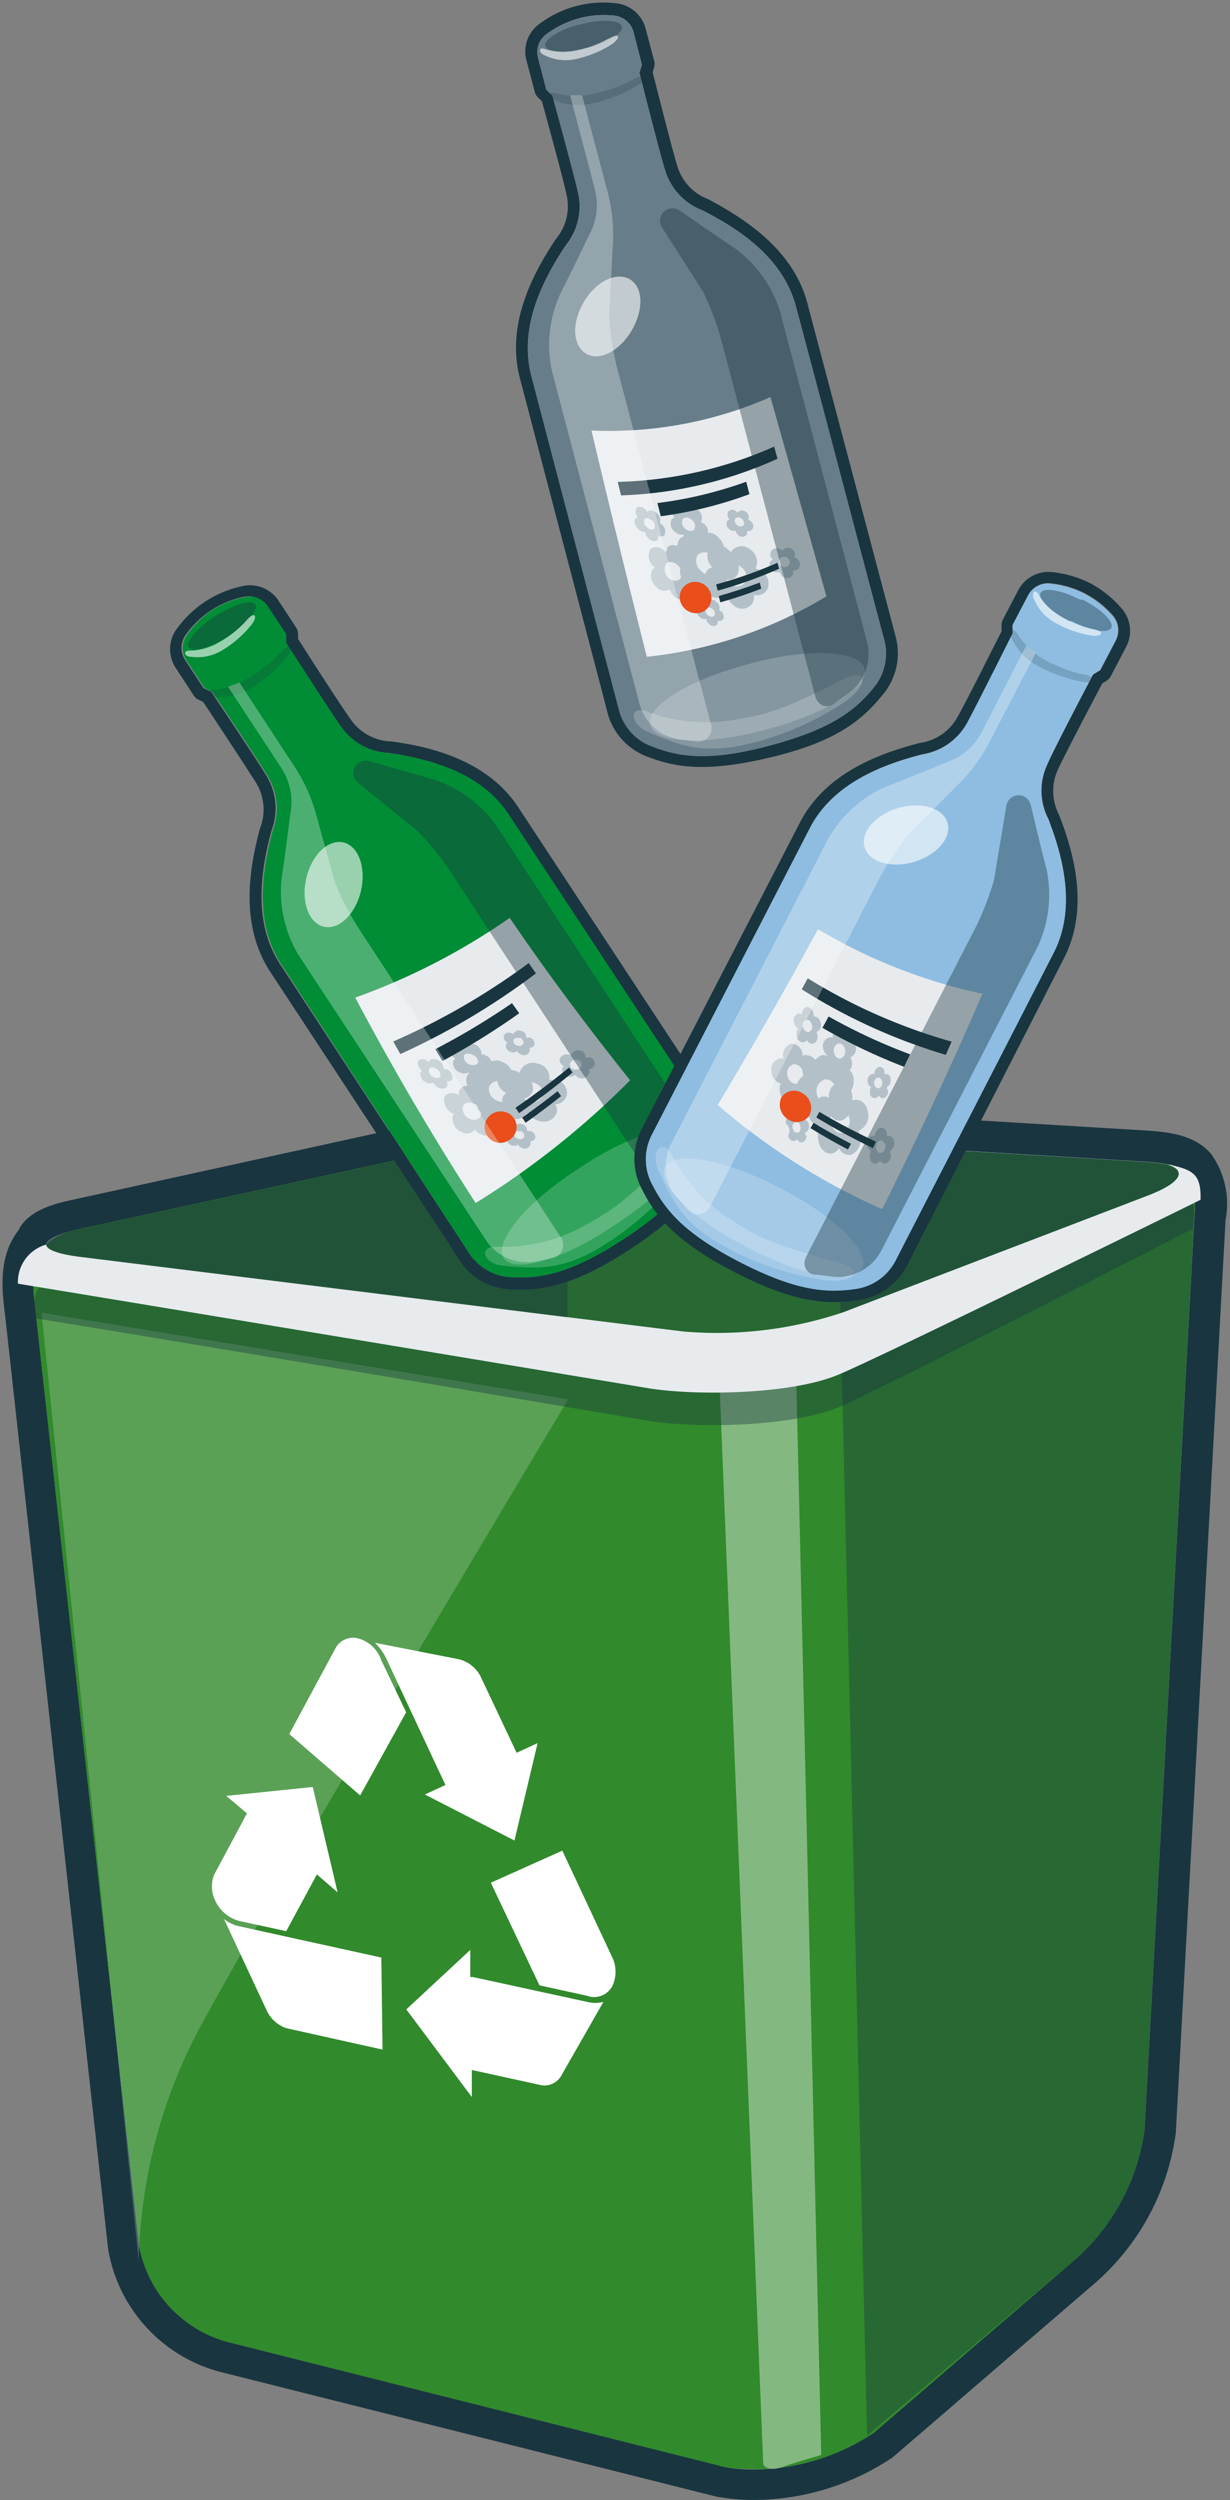 <svg xmlns="http://www.w3.org/2000/svg" viewBox="-0.17 -0.216 80.19 162.981"><rect x="-0.17" y="-0.216" width="80.19" height="162.981" fill="#808080" stroke="none"/><title>Depositphotos_56463111_07</title><g data-name="Layer 2"><path d="M37.56 1a6.45 6.45 0 0 0-2.1 1 1.46 1.46 0 0 0-.56 1.56l.54 2.08.4.39s1.48 5.39 1.69 6.41a4.05 4.05 0 0 1-.83 3.4c-1.45 2.18-3.07 5.26-2.23 8.47.75 2.85 4.5 17.15 5.73 21.84a3.46 3.46 0 0 0 2.15 2.31c1.75.68 3.7 1 7.69-.07s5.54-2.28 6.72-3.73a3.47 3.47 0 0 0 .74-3.07c-1.24-4.69-5-19-5.78-21.83-.84-3.2-3.78-5.09-6.11-6.27a4.06 4.06 0 0 1-2.4-2.55c-.33-1-1.69-6.41-1.69-6.41l.16-.53-.55-2.08A1.46 1.46 0 0 0 39.88.8a6.44 6.44 0 0 0-2.32.2z" fill="#b3c0c8"/><path d="M58.24 41.35l-5.78-21.82C51.52 16 48.3 14 46 12.77a3.33 3.33 0 0 1-2-2.12c-.28-.85-1.37-5.18-1.62-6.16l.1-.33a.76.76 0 0 0 0-.4l-.55-2.08A2.23 2.23 0 0 0 40 0a6.93 6.93 0 0 0-5 1.34 2.22 2.22 0 0 0-.85 2.37l.55 2.08a.72.72 0 0 0 .21.35l.25.24c.27 1 1.45 5.28 1.62 6.16a3.33 3.33 0 0 1-.72 2.84c-1.45 2.19-3.27 5.51-2.33 9.08l5.37 20.48.35 1.36a4.19 4.19 0 0 0 2.61 2.82c1.94.76 4.06 1 8.16 0s5.8-2.37 7.12-4a4.19 4.19 0 0 0 .9-3.77zm-1.47 3.26C55.58 46.07 54 47.29 50 48.34s-5.94.75-7.69.07a3.46 3.46 0 0 1-2.11-2.31c-1.23-4.69-5-19-5.73-21.84-.84-3.21.79-6.29 2.23-8.47a4.05 4.05 0 0 0 .83-3.4c-.2-1-1.69-6.41-1.69-6.41l-.4-.39-.54-2.08A1.46 1.46 0 0 1 35.47 2 6.2 6.2 0 0 1 39.88.8a1.46 1.46 0 0 1 1.26 1.08L41.68 4l-.16.53s1.36 5.42 1.69 6.41a4.06 4.06 0 0 0 2.4 2.55c2.33 1.18 5.27 3.07 6.11 6.27.75 2.85 4.53 17.13 5.78 21.83a3.47 3.47 0 0 1-.73 3.02z" fill="#193540"/><path d="M37.56 1a6.45 6.45 0 0 0-2.1 1 1.46 1.46 0 0 0-.56 1.56l.54 2.08.4.39s1.48 5.39 1.69 6.41a4.05 4.05 0 0 1-.83 3.4c-1.45 2.18-3.07 5.26-2.23 8.47.75 2.85 4.5 17.15 5.73 21.84a3.46 3.46 0 0 0 2.15 2.31c1.75.68 3.7 1 7.69-.07s5.54-2.28 6.72-3.73a3.47 3.47 0 0 0 .74-3.07c-1.24-4.69-5-19-5.78-21.83-.84-3.2-3.78-5.09-6.11-6.27a4.06 4.06 0 0 1-2.4-2.55c-.33-1-1.69-6.41-1.69-6.41l.16-.53-.55-2.08A1.46 1.46 0 0 0 39.88.8a6.44 6.44 0 0 0-2.32.2z" fill="#677d89"/><path d="M37.68 1.38h-.09c-1.33.35-2.32 1-2.21 1.4s1.28.48 2.61.13h.18c1.33-.35 2.32-1 2.21-1.4S39.1 1 37.77 1.36z" fill="#193540" opacity=".4"/><path d="M48.65 43.07l-.26.07c-3.72 1-6.48 2.73-6.17 3.91s3.58 1.34 7.3.36l.25-.07.26-.07c3.72-1 6.48-2.73 6.17-3.9S52.63 42 48.91 43z" fill="#fff" opacity=".2"/><path d="M37.34 3.09a7.06 7.06 0 0 0 2.14-.78c.08 0 .51-.3.62-.17s-.2.43-.51.61a7.16 7.16 0 0 1-2.34.91 3.08 3.08 0 0 1-1.93-.28c-.38-.16-.38-.54 0-.41a3.91 3.91 0 0 0 2.02.12z" fill="#fff" opacity=".6"/><path d="M38.43 5.91A9.4 9.4 0 0 0 41.05 5c.1-.05.62-.36.75-.21s-.25.49-.64.7a9.7 9.7 0 0 1-2.86 1.07 3.91 3.91 0 0 1-2.3-.24c-.46-.16-.45-.6 0-.47a5 5 0 0 0 2.43.06z" fill="#193540" opacity=".2"/><path d="M47.93 46.67c2-.33 3-.67 6.25-2.27.23-.13 1.46-.9 1.8-.47s-.55 1.32-1.46 1.86a19.19 19.19 0 0 1-6.82 2.68c-2.08.28-3.2.11-5.69-1-1.15-.51-1.17-1.73 0-1.3a11 11 0 0 0 5.92.5z" fill="#fff" opacity=".2"/><path d="M53.71 38.66A28.32 28.32 0 0 1 42 42.6q-1.83-7.23-3.61-14.75a26.15 26.15 0 0 0 11.67-2.18q1.87 6.63 3.65 12.99z" fill="#e7ebee"/><path d="M43.35 35.57a.55.55 0 0 0-.09.22l-.05-.06c-.33-.32-.77-.38-1-.11a.93.93 0 0 0 .25 1.11l.07.06a.42.42 0 0 0-.17.14.92.92 0 0 0 .25 1.1.68.68 0 0 0 .88.18 1.13 1.13 0 0 0 .29.44c.34.32.77.34 1 0a.74.74 0 0 0 0-.73.53.53 0 0 0 .57-.2.88.88 0 0 0-.25-1.08 1 1 0 0 0-.46-.22 1 1 0 0 0-.34-.85c-.34-.31-.77-.34-1-.06zm-.12 1c.16-.22.51-.19.77.05a.71.71 0 0 1 .2.86c-.16.23-.5.21-.77 0a.72.72 0 0 1-.2-.86z" fill="#b3c0c8" fill-rule="evenodd"/><path d="M45.72 33.94a.79.79 0 0 0-.2-.11.64.64 0 0 0-.22-.83c-.27-.21-.59-.21-.73 0a1.1 1.1 0 0 0-.16-.17c-.27-.22-.6-.24-.73 0a.61.61 0 0 0 .15.7.31.31 0 0 0-.23.14.65.65 0 0 0 .24.79.62.62 0 0 0 .54.17.81.81 0 0 0 .29.5c.27.22.6.22.73 0a.47.47 0 0 0 0-.33.41.41 0 0 0 .54-.12.63.63 0 0 0-.25-.77zm-.81-.29a.52.52 0 0 1 .2.62c-.11.17-.37.17-.58 0a.53.53 0 0 1-.2-.63c.1-.17.36-.16.57.01z" fill="#b3c0c8" fill-rule="evenodd"/><path d="M51.78 36.19l-.16-.05a.45.45 0 0 0-.2-.59.43.43 0 0 0-.59.15.48.48 0 0 0-.13-.11.43.43 0 0 0-.6.13.45.45 0 0 0 .12.55.36.36 0 0 0-.19.17.48.48 0 0 0 .64.62.5.5 0 0 0 .24.35.43.43 0 0 0 .6-.15.42.42 0 0 0 0-.28.41.41 0 0 0 .43-.21.44.44 0 0 0-.2-.59zm-.66-.07a.36.36 0 0 1 .16.47.34.34 0 0 1-.47.12.37.37 0 0 1-.16-.48.35.35 0 0 1 .47-.1z" fill="#b3c0c8" fill-rule="evenodd"/><path d="M48.75 33.73l-.14-.06a.42.42 0 0 0-.17-.53.36.36 0 0 0-.52.07l-.11-.1a.35.35 0 0 0-.52.05.41.41 0 0 0 .11.48.27.27 0 0 0-.17.13.42.42 0 0 0 .17.53.4.4 0 0 0 .39.07.48.48 0 0 0 .21.33.36.36 0 0 0 .52-.07.35.35 0 0 0 0-.24.32.32 0 0 0 .38-.13.41.41 0 0 0-.17-.53zm-.58-.13a.33.33 0 0 1 .14.42.28.28 0 0 1-.41 0 .33.33 0 0 1-.14-.42.29.29 0 0 1 .42 0z" fill="#b3c0c8" fill-rule="evenodd"/><path d="M46.85 39.64a.46.46 0 0 0-.14-.07.44.44 0 0 0-.17-.54A.35.35 0 0 0 46 39a.6.6 0 0 0-.11-.11c-.19-.15-.43-.14-.52 0a.43.43 0 0 0 .11.49.23.23 0 0 0-.17.11.44.44 0 0 0 .17.55.42.42 0 0 0 .39.09.55.55 0 0 0 .21.35.35.35 0 0 0 .52 0 .32.32 0 0 0 0-.23.31.31 0 0 0 .38-.11.43.43 0 0 0-.18-.54zm-.58-.17a.35.35 0 0 1 .14.43c-.07.12-.26.13-.41 0a.35.35 0 0 1-.14-.43c.07-.11.26-.11.41 0z" fill="#b3c0c8" fill-rule="evenodd"/><path d="M43 34a.75.75 0 0 0-.16-.11.57.57 0 0 0-.2-.66c-.22-.2-.49-.23-.6-.07a.91.91 0 0 0-.13-.16c-.22-.21-.49-.24-.6-.08a.54.54 0 0 0 .12.59.23.23 0 0 0-.19.1c-.11.16 0 .46.2.67a.55.55 0 0 0 .44.18.78.78 0 0 0 .24.44c.22.2.49.23.6.07a.38.38 0 0 0 0-.27c.18.09.35.08.44-.06A.56.56 0 0 0 43 34zm-.67-.31a.46.46 0 0 1 .16.53c-.09.13-.3.11-.48-.06a.46.46 0 0 1-.16-.53c.07-.11.28-.08.46.08z" fill="#b3c0c8" fill-rule="evenodd"/><path d="M49.43 37a1.12 1.12 0 0 0-.32-.14v-.06a1 1 0 0 0-.4-1.22.85.85 0 0 0-1.21.15.41.41 0 0 0 0 .08 1.14 1.14 0 0 0-.26-.25.83.83 0 0 0-1.21.07 1 1 0 0 0 .25 1.14.58.58 0 0 0-.39.27 1 1 0 0 0 .4 1.27 1 1 0 0 0 .9.19 1.18 1.18 0 0 0 .49.77.82.82 0 0 0 1.21-.16.81.81 0 0 0 .08-.55.76.76 0 0 0 .88-.34.94.94 0 0 0-.4-1.22zm-1.34-.28a.78.78 0 0 1 .33 1 .65.65 0 0 1-1 .11.8.8 0 0 1-.32-1 .67.67 0 0 1 .99-.13z" fill="#b3c0c8" fill-rule="evenodd"/><path d="M45.44 34.73a.66.66 0 0 0-.11.28l-.07-.01c-.41-.36-.93-.38-1.17 0a1.07 1.07 0 0 0 .31 1.31l.08.08a.62.62 0 0 0-.21.18 1.07 1.07 0 0 0 .31 1.31.8.8 0 0 0 1.08.13 1.24 1.24 0 0 0 .35.5.76.76 0 0 0 1.18-.05.89.89 0 0 0 0-.88.7.7 0 0 0 .7-.31 1 1 0 0 0-.31-1.27 1 1 0 0 0-.55-.22 1.09 1.09 0 0 0-.41-1 .79.79 0 0 0-1.18 0zM45.29 36a.63.63 0 0 1 .94 0 .81.81 0 0 1 .24 1 .61.61 0 0 1-.94 0 .84.84 0 0 1-.24-1z" fill="#b3c0c8" fill-rule="evenodd"/><path d="M50.52 29.69a26.84 26.84 0 0 1-10.2 2.39l-.22-.88a26.73 26.73 0 0 0 10.2-2.3z" fill="#193540" fill-rule="evenodd"/><path d="M48.69 32a27.07 27.07 0 0 1-5.78 1.44l-.22-.86a27 27 0 0 0 5.79-1.39z" fill="#193540" fill-rule="evenodd"/><path d="M50.62 36.86a28.69 28.69 0 0 1-4 1.43l-.1-.41a28.42 28.42 0 0 0 4-1.41z" fill="#193540"/><path d="M49.46 38.16q-1.33.52-2.67.89l-.1-.41c.89-.25 1.78-.54 2.67-.88z" fill="#193540"/><path d="M46.18 38.5a1 1 0 0 1-.75 1.24 1.08 1.08 0 0 1-1.26-.8 1 1 0 0 1 .75-1.2 1.08 1.08 0 0 1 1.26.76z" fill="#e94e1b"/><path d="M37 6l1.62 6.16a4.05 4.05 0 0 1-.41 3c-.64 1.34-1.43 2.95-1.85 3.77a8 8 0 0 0-.54 5.07l5.68 21.59A3.2 3.2 0 0 0 44.22 48l1 .12a.87.87 0 0 0 .96-1.12L40.1 23.91a17.93 17.93 0 0 1-.56-3.51l.25-4.75a11 11 0 0 0-.35-3.37L37.78 6z" fill="#fff" opacity=".3"/><path d="M44.23 13.57c1.22.85 2.7 1.86 3.46 2.37a8.07 8.07 0 0 1 3 4.17l5.66 21.49a3.2 3.2 0 0 1-1.29 3.46l-.78.53a.79.79 0 0 1-.74.21.86.86 0 0 1-.55-.6L46.9 22.12a18.14 18.14 0 0 0-1.24-3.34L43 14.63a.81.81 0 0 1 1.16-1.1z" fill="#193540" opacity=".4"/><path d="M40.91 18c.86.53.9 2 .08 3.37s-2.17 2-3 1.44-.9-2-.08-3.37 2.14-1.95 3-1.44z" fill="#fff" opacity=".6"/><path d="M74.36 75.49l-33.17-2a47.44 47.44 0 0 0-10.66.83L5 79.92c-1.46.32-2.17.68-2.15 1-.9.88-1 2.23-.71 4.17l6.73 61.09a8 8 0 0 0 6 6.33l32.29 8.12a14.07 14.07 0 0 0 9.62-2.26l12.9-11.12a13.74 13.74 0 0 0 4.75-8.62l3.27-59.47c.24-2.96-.38-3.49-3.34-3.67z" fill="#b3c0c8"/><path d="M78.78 75c-1.07-1.23-2.71-1.42-4.3-1.52l-33.17-2h-1.73a50.67 50.67 0 0 0-9.47.92L4.56 78c-.94.2-2.9.63-3.53 2-1.2 1.53-1.14 3.49-.88 5.41l6.73 61a10 10 0 0 0 7.58 8.07l32.23 8.1h.12a11.52 11.52 0 0 0 2.08.18A16.33 16.33 0 0 0 58 160l.1-.08L71 148.81a15.76 15.76 0 0 0 5.49-10 .47.47 0 0 0 0-.05l3.24-59.45a5.57 5.57 0 0 0-.95-4.31zm-1.08 4.16l-3.25 59.48a13.74 13.74 0 0 1-4.75 8.62l-12.9 11.12a14.33 14.33 0 0 1-7.9 2.4 9.46 9.46 0 0 1-1.71-.15l-32.29-8.12a8 8 0 0 1-6-6.33L2.13 85.09c-.26-1.93-.19-3.29.71-4.17 0-.33.69-.69 2.15-1l25.54-5.55a48.45 48.45 0 0 1 9-.87h1.62l33.17 2c3 .17 3.62.7 3.38 3.66z" fill="#193540"/><path d="M2.13 85.09c-.4-2.94 0-4.55 2.85-5.18l25.54-5.55a47.44 47.44 0 0 1 10.66-.83l33.17 2c3 .17 3.58.7 3.34 3.66l-3.25 59.48a13.74 13.74 0 0 1-4.75 8.62L56.8 158.38a14.07 14.07 0 0 1-9.62 2.26l-32.29-8.12a8 8 0 0 1-6-6.33z" fill="#318a2c"/><path d="M74.36 75.49l-20-1.18 2 84.25 13.34-11.3a13.74 13.74 0 0 0 4.75-8.62l3.25-59.48c.24-2.96-.38-3.49-3.34-3.67z" fill="#193540" opacity=".4"/><path d="M46.75 90.28a6.15 6.15 0 0 0 2.5-.12 9.74 9.74 0 0 1 2.5-.25l1.62 69.92s-1.62.46-2.57.79-1.21-.17-1.21-.17z" fill="#fff" opacity=".4"/><path d="M36.88 91L2.54 85.36l6.33 61.83a33.93 33.93 0 0 1 3.63-14.54C16.25 125.4 36.88 91 36.88 91z" fill="#fff" opacity=".2"/><path d="M5.07 81.72c-2.95-.36-3-1.18-.08-1.81l25.54-5.55a47.44 47.44 0 0 1 10.66-.83l33.17 2c3 .17 3.12 1.18.34 2.24l-19.89 7.56a25.81 25.81 0 0 1-10.4 1.26z" fill="#193540" opacity=".4"/><path d="M77.6 79.88c.18-2.26 0-1.7-1.51-2-7.18 2.71-24.46 9.23-26.63 9.82-2.75.7-3.46-.7-6.75-.7-2.71 0-30.77-3.27-39.45-4.29a3.1 3.1 0 0 0-1.25 3C10.13 87 41 92.22 42.08 92.4c3 .5 9.14.43 12.29-.83 2.51-1 23.23-11.69 23.23-11.69z" fill="#193540" opacity=".4"/><path d="M76.09 75.71h-.11c1.24.4.84 1.18-1.28 2l-19.89 7.62a25.81 25.81 0 0 1-10.4 1.26L5.07 81.72c-1.46-.18-2.21-.47-2.23-.8A2.53 2.53 0 0 0 1 83.47c8.12 1.33 40 6.63 41.08 6.81 3 .5 9.14.43 12.29-.83C56.87 88.45 78.1 78 78.1 78c.05-1.72-.54-1.94-2.01-2.29z" fill="#e7ebee"/><path d="M37 73.58a44.37 44.37 0 0 0-6.42.79L5 79.92c-2.9.63-2.86 1.44.08 1.81l31.74 3.93s-.01-5.29.18-12.08z" fill="#193540" opacity=".4"/><path d="M15.37 125l3.12.68 2-3.7 1.35 1.17-1.62-6.87-5.64.58 1.35 1.14-2.14 4a2.11 2.11 0 0 0 .1 1.75 2.43 2.43 0 0 0 1.48 1.25z" fill="#fff"/><path d="M24.68 108a2.2 2.2 0 0 0-1.55-1.42 1.32 1.32 0 0 0-1.37.55l-3.07 5.7 4.62 4 3-5.42z" fill="#fff"/><path d="M38.1 129.89a1.34 1.34 0 0 0 1.64-.61 2.2 2.2 0 0 0 .06-1.78l-3.31-7.07-4.66 2.09 3.17 6.69z" fill="#fff"/><path d="M25 107.88l3.87 8.27-1.34.62 5.84 3 1.51-6.35-1.37.63-2.36-5a2.18 2.18 0 0 0-1.41-1.1l-5.46-1.07a3.72 3.72 0 0 1 .72 1z" fill="#fff"/><path d="M36.45 135.05l2.72-4.76a2.13 2.13 0 0 1-1.06 0l-7.45-1.62h-.17v-1.77l-4.17 3.88 4.27 5.71v-1.76l4.58 1a1.27 1.27 0 0 0 1.28-.68z" fill="#fff"/><path d="M15.38 125.35a2.26 2.26 0 0 1-.95-.47l2.75 5.89a2.22 2.22 0 0 0 1.3 1.23l6.29 1.4-.08-6z" fill="#fff"/><path d="M13.63 39.58A6.46 6.46 0 0 0 12 41.2a1.46 1.46 0 0 0 0 1.66l1.18 1.8.5.24s3.12 4.64 3.64 5.54a4.07 4.07 0 0 1 .29 3.49c-.68 2.53-1.24 6 .57 8.74l12.28 18.88a3.47 3.47 0 0 0 2.77 1.5c1.87.09 3.82-.24 7.27-2.5s4.53-3.92 5.19-5.67a3.46 3.46 0 0 0-.27-3.14L33 52.88c-1.82-2.77-5.2-3.63-7.79-4a4.06 4.06 0 0 1-3.09-1.66c-.62-.84-3.63-5.54-3.63-5.54v-.55l-1.18-1.8a1.46 1.46 0 0 0-1.53-.62 6.49 6.49 0 0 0-2.15.87z" fill="#b3c0c8"/><path d="M46.05 71.32l-12.4-18.86c-2-3.09-5.71-4-8.31-4.34a3.33 3.33 0 0 1-2.59-1.36c-.54-.72-2.95-4.47-3.49-5.33v-.35a.76.76 0 0 0-.12-.38l-1.18-1.8a2.23 2.23 0 0 0-2.35-.9 7.15 7.15 0 0 0-2.4 1 7.27 7.27 0 0 0-1.87 1.8 2.23 2.23 0 0 0-.06 2.52l1.18 1.8a.75.75 0 0 0 .3.27l.31.15c.57.84 3 4.55 3.49 5.33a3.34 3.34 0 0 1 .22 2.92c-.68 2.53-1.35 6.26.67 9.35l11.6 17.65.77 1.21a4.19 4.19 0 0 0 3.37 1.84c2.08.1 4.18-.3 7.72-2.62s4.75-4.09 5.48-6a4.19 4.19 0 0 0-.34-3.9zm-.36 3.56c-.66 1.75-1.74 3.41-5.19 5.67s-5.4 2.59-7.27 2.5a3.47 3.47 0 0 1-2.77-1.5L18.1 62.66c-1.82-2.77-1.25-6.21-.57-8.74a4.07 4.07 0 0 0-.29-3.49c-.52-.9-3.64-5.54-3.64-5.54l-.5-.24-1.18-1.8a1.46 1.46 0 0 1 0-1.66 6.19 6.19 0 0 1 3.81-2.5 1.46 1.46 0 0 1 1.53.63l1.18 1.8v.55s3 4.71 3.63 5.54a4.06 4.06 0 0 0 3.09 1.66c2.59.38 6 1.24 7.79 4l12.4 18.86a3.46 3.46 0 0 1 .34 3.16z" fill="#193540"/><path d="M13.63 39.58A6.46 6.46 0 0 0 12 41.2a1.46 1.46 0 0 0 0 1.66l1.18 1.8.5.24s3.12 4.64 3.64 5.54a4.07 4.07 0 0 1 .29 3.49c-.68 2.53-1.24 6 .57 8.74l12.28 18.88a3.47 3.47 0 0 0 2.77 1.5c1.87.09 3.82-.24 7.27-2.5s4.53-3.92 5.19-5.67a3.46 3.46 0 0 0-.27-3.14L33 52.88c-1.82-2.77-5.2-3.63-7.79-4a4.06 4.06 0 0 1-3.09-1.66c-.62-.84-3.63-5.54-3.63-5.54v-.55l-1.18-1.8a1.46 1.46 0 0 0-1.53-.62 6.49 6.49 0 0 0-2.15.87z" fill="#008d36"/><path d="M13.87 39.95l-.08.05c-1.15.76-1.89 1.66-1.65 2s1.37 0 2.52-.71l.08-.05.08-.05c1.15-.75 1.89-1.66 1.65-2s-1.37 0-2.52.71z" fill="#193540" opacity=".4"/><path d="M37.51 76l-.22.14c-3.22 2.11-5.28 4.64-4.62 5.66s3.82.13 7-2l.22-.15.22-.14c3.22-2.11 5.29-4.64 4.62-5.66s-3.82-.13-7 2z" fill="#fff" opacity=".2"/><path d="M14.09 41.67a7 7 0 0 0 1.79-1.42c.06-.07.38-.45.53-.35s-.05.47-.29.74a7.15 7.15 0 0 1-1.93 1.61 3.08 3.08 0 0 1-1.91.35c-.42 0-.54-.39-.12-.4a3.89 3.89 0 0 0 1.93-.53z" fill="#fff" opacity=".6"/><path d="M16 44a9.41 9.41 0 0 0 2.19-1.73c.08-.08.48-.54.65-.43s-.09.54-.39.87a9.63 9.63 0 0 1-2.37 2 3.92 3.92 0 0 1-2.28.5c-.49 0-.61-.43-.12-.45A5 5 0 0 0 16 44z" fill="#193540" opacity=".2"/><path d="M38 79.65c1.8-1 2.61-1.58 5.21-4.13.17-.2 1.1-1.32 1.55-1s-.1 1.43-.8 2.23a19.26 19.26 0 0 1-5.62 4.71c-1.88.92-3 1.11-5.72.84-1.25-.13-1.66-1.27-.41-1.24A11 11 0 0 0 38 79.65z" fill="#fff" opacity=".2"/><path d="M40.91 70.21a54.61 54.61 0 0 1-10.07 8c-2.65-4.1-5.29-8.56-7.85-13.39a42.81 42.81 0 0 0 10.07-5.2c2.65 3.89 5.29 7.38 7.85 10.59z" fill="#e7ebee"/><path d="M29.76 70.89a.63.63 0 0 0 0 .25h-.07c-.41-.2-.82-.09-.91.24a1 1 0 0 0 .58 1h.09a.46.46 0 0 0-.11.2.94.94 0 0 0 .58 1 .64.64 0 0 0 .86-.16 1.11 1.11 0 0 0 .41.31.63.63 0 0 0 .92-.32.75.75 0 0 0-.22-.69.55.55 0 0 0 .47-.39.86.86 0 0 0-.58-.93.92.92 0 0 0-.5-.06 1 1 0 0 0-.58-.7c-.41-.18-.82-.06-.92.28zm.24 1.06c.07-.27.4-.37.72-.22a.71.71 0 0 1 .46.76c-.08.28-.4.38-.73.23a.73.73 0 0 1-.45-.77z" fill="#b3c0c8" fill-rule="evenodd"/><path d="M31.44 68.53a.75.75 0 0 0-.22 0 .66.66 0 0 0-.48-.67c-.32-.12-.63 0-.69.22a1 1 0 0 0-.2-.12c-.32-.13-.63 0-.68.2a.65.65 0 0 0 .36.64.3.3 0 0 0-.17.21.68.68 0 0 0 .47.69.58.58 0 0 0 .55 0 .8.8 0 0 0 .44.39c.32.12.63 0 .69-.24a.47.47 0 0 0-.06-.33.41.41 0 0 0 .46-.29.64.64 0 0 0-.48-.66zm-.86 0A.52.52 0 0 1 31 69c0 .2-.29.28-.55.18a.54.54 0 0 1-.38-.54c.01-.15.26-.22.52-.12z" fill="#b3c0c8" fill-rule="evenodd"/><path d="M38.13 68.73H38a.41.41 0 0 0-.39-.46.48.48 0 0 0-.56.32.57.57 0 0 0-.17-.06.47.47 0 0 0-.56.3.41.41 0 0 0 .3.45.36.36 0 0 0-.14.21.42.42 0 0 0 .39.48.53.53 0 0 0 .46-.12.51.51 0 0 0 .91-.1.36.36 0 0 0 0-.26.44.44 0 0 0 .37-.33.4.4 0 0 0-.39-.45zm-.7.15a.33.33 0 0 1 .31.37.38.38 0 0 1-.44.26.33.33 0 0 1-.31-.37.38.38 0 0 1 .45-.26z" fill="#b3c0c8" fill-rule="evenodd"/><path d="M34.3 67.43h-.16a.41.41 0 0 0-.34-.44.36.36 0 0 0-.49.21l-.15-.07a.36.36 0 0 0-.49.2.41.41 0 0 0 .26.42.25.25 0 0 0-.12.17.42.42 0 0 0 .34.45.44.44 0 0 0 .4-.06.5.5 0 0 0 .31.24.37.37 0 0 0 .49-.22.32.32 0 0 0 0-.23.33.33 0 0 0 .33-.24.41.41 0 0 0-.34-.44zm-.61 0a.33.33 0 0 1 .27.35.29.29 0 0 1-.39.17.33.33 0 0 1-.27-.36.29.29 0 0 1 .39-.11z" fill="#b3c0c8" fill-rule="evenodd"/><path d="M34.35 73.51h-.16a.41.41 0 0 0-.34-.44.37.37 0 0 0-.49.21.57.57 0 0 0-.14-.06.36.36 0 0 0-.49.2.41.41 0 0 0 .26.42.26.26 0 0 0-.12.17.47.47 0 0 0 .73.39.49.49 0 0 0 .31.24.37.37 0 0 0 .49-.22.32.32 0 0 0 0-.23.33.33 0 0 0 .33-.24.4.4 0 0 0-.34-.43zm-.61 0a.33.33 0 0 1 .27.35.29.29 0 0 1-.39.17.34.34 0 0 1-.27-.35.29.29 0 0 1 .39-.12z" fill="#b3c0c8" fill-rule="evenodd"/><path d="M28.93 69.51l-.18-.05a.6.6 0 0 0-.39-.58c-.26-.12-.51-.07-.56.14l-.17-.11c-.27-.13-.52-.08-.56.12a.59.59 0 0 0 .3.55.23.23 0 0 0-.14.17.62.62 0 0 0 .39.6.48.48 0 0 0 .46 0 .77.77 0 0 0 .36.35c.26.12.51.05.56-.15a.41.41 0 0 0-.05-.27c.19 0 .35 0 .38-.21a.59.59 0 0 0-.39-.58zm-.7-.07a.48.48 0 0 1 .32.46c0 .16-.24.21-.45.11a.49.49 0 0 1-.31-.47c.02-.16.21-.21.44-.11z" fill="#b3c0c8" fill-rule="evenodd"/><path d="M36 70.19a1.33 1.33 0 0 0-.36 0 .22.22 0 0 0 0-.07.91.91 0 0 0-.78-1 .88.88 0 0 0-1.13.52.29.29 0 0 0 0 .09 1.34 1.34 0 0 0-.34-.15c-.54-.15-1 0-1.14.46a1 1 0 0 0 .6 1 .61.61 0 0 0-.28.39 1.09 1.09 0 0 0 1.71.9 1.11 1.11 0 0 0 .72.54.9.9 0 0 0 1.13-.57.71.71 0 0 0-.1-.52.82.82 0 0 0 .76-.61.87.87 0 0 0-.79-1zm-1.41.18a.74.74 0 0 1 .63.79.69.69 0 0 1-.9.43.77.77 0 0 1-.63-.82.71.71 0 0 1 .91-.4z" fill="#b3c0c8" fill-rule="evenodd"/><path d="M31.43 69.39a.72.72 0 0 0 0 .3h-.08c-.49-.21-1-.06-1.11.35a1.09 1.09 0 0 0 .7 1.16h.11a.6.6 0 0 0-.14.25 1.06 1.06 0 0 0 .7 1.14.81.81 0 0 0 1-.26 1.17 1.17 0 0 0 .5.34.8.8 0 0 0 1.1-.46.85.85 0 0 0-.21-.81.73.73 0 0 0 .57-.52 1 1 0 0 0-.7-1.07 1.1 1.1 0 0 0-.6 0 1.09 1.09 0 0 0-.71-.8.79.79 0 0 0-1.11.4zm.28 1.27a.62.62 0 0 1 .88-.33.8.8 0 0 1 .56.88.63.63 0 0 1-.88.34.83.83 0 0 1-.56-.9z" fill="#b3c0c8" fill-rule="evenodd"/><path d="M34.77 63.24a46.51 46.51 0 0 1-8.84 5.26l-.46-.82a45.8 45.8 0 0 0 8.83-5.11z" fill="#193540" fill-rule="evenodd"/><path d="M33.68 65.84a47.93 47.93 0 0 1-5 3.11l-.47-.77a47.24 47.24 0 0 0 5-3z" fill="#193540" fill-rule="evenodd"/><path d="M37.16 69.7q-1.73 1.43-3.49 2.65l-.23-.35q1.75-1.2 3.49-2.62z" fill="#193540"/><path d="M36.41 71.24q-1.15.92-2.31 1.74l-.23-.34q1.16-.81 2.31-1.72z" fill="#193540"/><path d="M33.34 72.69a1 1 0 0 1-.34 1.43 1 1 0 1 1-1.12-1.7 1.05 1.05 0 0 1 1.46.27z" fill="#e94e1b"/><path d="M14.7 44.56l3.49 5.32a4.06 4.06 0 0 1 .56 3c-.18 1.48-.42 3.25-.56 4.16a8.05 8.05 0 0 0 1.1 5l12.24 18.62A3.21 3.21 0 0 0 34.86 82l1-.21a.87.87 0 0 0 .55-1.32l-13.09-20a18 18 0 0 1-1.65-3.15l-1.27-4.58a11 11 0 0 0-1.4-3.03l-3.56-5.43z" fill="#fff" opacity=".3"/><path d="M24 49.42c1.43.42 3.15.91 4 1.15a8.06 8.06 0 0 1 4.16 3l12.18 18.59a3.2 3.2 0 0 1-.13 3.69l-.57.75a.79.79 0 0 1-.64.4.88.88 0 0 1-.71-.39l-13.09-20a18 18 0 0 0-2.2-2.7l-3.82-3.09a.81.81 0 0 1 .75-1.41z" fill="#193540" opacity=".4"/><ellipse cx="21.58" cy="57.45" rx="2.82" ry="1.83" transform="rotate(-76.94 21.58 57.45)" fill="#fff" opacity=".6"/><path d="M70.53 38.49a6.48 6.48 0 0 0-2.23-.65 1.45 1.45 0 0 0-1.46.78l-1 1.91v.55s-2.5 5-3 5.9a4.07 4.07 0 0 1-2.9 2c-2.53.65-5.81 1.86-7.32 4.8L42.3 73.81a3.47 3.47 0 0 0 .05 3.19c.84 1.67 2.09 3.21 5.76 5.09s5.64 2 7.49 1.73A3.47 3.47 0 0 0 58.2 82c2.21-4.31 9-17.47 10.31-20.09 1.52-2.94.59-6.31-.35-8.75a4 4 0 0 1-.08-3.5c.42-1 3-5.9 3-5.9l.47-.29 1-1.91a1.46 1.46 0 0 0-.21-1.64 6.48 6.48 0 0 0-1.81-1.43z" fill="#b3c0c8"/><path d="M72.92 39.41a7.15 7.15 0 0 0-2-1.6 7.24 7.24 0 0 0-2.49-.73 2.23 2.23 0 0 0-2.22 1.19l-1 1.91a.78.78 0 0 0-.08.4v.35c-.46.91-2.46 4.9-2.91 5.66a3.34 3.34 0 0 1-2.43 1.63c-2.54.66-6.12 1.91-7.81 5.19l-9.71 18.81-.64 1.25a4.19 4.19 0 0 0 .05 3.84c.93 1.86 2.32 3.49 6.09 5.43s5.9 2.12 8 1.8a4.18 4.18 0 0 0 3.16-2.19l10.26-20.09c1.69-3.28.63-6.92-.32-9.37a3.33 3.33 0 0 1-.09-2.89c.36-.82 2.44-4.77 2.91-5.66l.29-.18a.76.76 0 0 0 .27-.3l1-1.91a2.23 2.23 0 0 0-.33-2.54zm-.35 2.15l-1 1.91-.47.29s-2.61 4.94-3 5.9a4 4 0 0 0 .08 3.5c.94 2.44 1.86 5.8.35 8.75C67.16 64.53 60.42 77.69 58.2 82a3.47 3.47 0 0 1-2.6 1.79c-1.85.29-3.83.16-7.49-1.73s-4.92-3.42-5.76-5.06a3.47 3.47 0 0 1-.06-3.16l10.36-20.09c1.51-2.94 4.79-4.15 7.32-4.8a4.07 4.07 0 0 0 2.9-2c.53-.9 3-5.9 3-5.9v-.55l1-1.91a1.45 1.45 0 0 1 1.46-.78 6.17 6.17 0 0 1 4.05 2.08 1.46 1.46 0 0 1 .19 1.67z" fill="#193540"/><path d="M70.53 38.49a6.48 6.48 0 0 0-2.23-.65 1.45 1.45 0 0 0-1.46.78l-1 1.91v.55s-2.5 5-3 5.9a4.07 4.07 0 0 1-2.9 2c-2.53.65-5.81 1.86-7.32 4.8L42.3 73.81a3.47 3.47 0 0 0 .05 3.19c.84 1.67 2.09 3.21 5.76 5.09s5.64 2 7.49 1.73A3.47 3.47 0 0 0 58.2 82c2.21-4.31 9-17.47 10.31-20.09 1.52-2.94.59-6.31-.35-8.75a4 4 0 0 1-.08-3.5c.42-1 3-5.9 3-5.9l.47-.29 1-1.91a1.46 1.46 0 0 0-.21-1.64 6.48 6.48 0 0 0-1.81-1.43z" fill="#8ebde1"/><path d="M70.33 38.88h-.08c-1.22-.63-2.38-.83-2.58-.44s.63 1.21 1.86 1.84h.17c1.22.63 2.38.83 2.58.44s-.63-1.21-1.86-1.84z" fill="#193540" opacity=".4"/><path d="M50.61 77.21l-.23-.12c-3.42-1.76-6.64-2.31-7.2-1.23s1.77 3.38 5.19 5.15l.23.12.24.12c3.42 1.76 6.64 2.31 7.2 1.23s-1.77-3.39-5.19-5.15z" fill="#fff" opacity=".2"/><path d="M68.94 39.93a7 7 0 0 0 2.11.86c.09 0 .58.12.57.29s-.43.18-.79.11a7.14 7.14 0 0 1-2.35-.89 3.07 3.07 0 0 1-1.25-1.49c-.18-.37.08-.66.29-.3a3.94 3.94 0 0 0 1.42 1.42z" fill="#fff" opacity=".6"/><path d="M67.86 42.75a9.5 9.5 0 0 0 2.59 1c.11 0 .7.15.7.35s-.52.19-.95.09a9.56 9.56 0 0 1-2.87-1.09 3.88 3.88 0 0 1-1.56-1.74c-.23-.43.07-.74.34-.33a5.06 5.06 0 0 0 1.75 1.72z" fill="#193540" opacity=".2"/><path d="M47.66 79.41c1.72 1.1 2.66 1.49 6.16 2.5.26.05 1.69.31 1.65.85s-1.29.62-2.33.4a19.25 19.25 0 0 1-6.86-2.57c-1.73-1.19-2.44-2.06-3.55-4.56-.51-1.15.29-2.07.87-1a11 11 0 0 0 4.06 4.38z" fill="#fff" opacity=".2"/><path d="M57.34 78.61a43.09 43.09 0 0 1-10.72-6.79c2.13-3.56 4.33-7.38 6.54-11.46a35.36 35.36 0 0 0 10.72 4.21 282.46 282.46 0 0 1-6.54 14.04z" fill="#e7ebee"/><path d="M52.38 68.54a.55.55 0 0 0-.22.09v-.08a.74.74 0 0 0-.73-.72.73.73 0 0 0-.53.88.33.33 0 0 0 0 .09.54.54 0 0 0-.24 0 .71.71 0 0 0-.53.87.82.82 0 0 0 .6.75.94.94 0 0 0-.06.49c.05.45.38.78.73.74a.63.63 0 0 0 .5-.47.6.6 0 0 0 .57.28.78.78 0 0 0 .53-.91.94.94 0 0 0-.2-.47.85.85 0 0 0 .31-.81.71.71 0 0 0-.74-.69zm-.8.62a.59.59 0 0 1 .59.57.6.6 0 0 1-.42.71c-.28 0-.54-.22-.59-.58a.59.59 0 0 1 .42-.7z" fill="#b3c0c8" fill-rule="evenodd"/><path d="M55.35 68.93a.71.71 0 0 0-.07-.21.64.64 0 0 0 .34-.73c-.06-.33-.32-.53-.57-.46a1 1 0 0 0 0-.23c-.06-.33-.32-.54-.57-.47a.57.57 0 0 0-.35.6.36.36 0 0 0-.29 0 .59.59 0 0 0-.34.71.63.63 0 0 0 .32.47.73.73 0 0 0-.11.55c.06.33.32.55.57.49a.44.44 0 0 0 .25-.2.43.43 0 0 0 .49.26.62.62 0 0 0 .34-.73zm-.43-.73a.49.49 0 0 1-.27.58c-.2.06-.4-.12-.45-.38a.49.49 0 0 1 .27-.58c.2-.05.4.12.45.38z" fill="#b3c0c8" fill-rule="evenodd"/><path d="M57.9 75a.59.59 0 0 0-.06-.17.58.58 0 0 0 .28-.63c-.05-.27-.26-.42-.47-.34a.66.66 0 0 0 0-.19c-.05-.27-.26-.42-.47-.35a.53.53 0 0 0-.29.52.31.31 0 0 0-.24 0 .53.53 0 0 0-.28.61.47.47 0 0 0 .26.36.63.63 0 0 0-.09.46c0 .27.26.43.46.36a.46.46 0 0 0 .21-.19.32.32 0 0 0 .4.18.57.57 0 0 0 .29-.62zm-.36-.57a.44.44 0 0 1-.22.5c-.16.06-.33-.06-.37-.28a.44.44 0 0 1 .22-.5c.17-.05.33.08.37.29z" fill="#b3c0c8" fill-rule="evenodd"/><path d="M57.65 70.79a.54.54 0 0 0 0-.14.49.49 0 0 0 .24-.54c0-.23-.22-.36-.4-.29a.73.73 0 0 0 0-.16c0-.23-.22-.37-.4-.3a.45.45 0 0 0-.25.45.25.25 0 0 0-.2 0 .46.46 0 0 0-.24.53.4.4 0 0 0 .23.31.54.54 0 0 0-.08.4c0 .23.22.37.4.31a.36.36 0 0 0 .18-.16.28.28 0 0 0 .35.16.48.48 0 0 0 .24-.54zm-.31-.5a.37.37 0 0 1-.19.43c-.14.05-.28-.06-.32-.24a.37.37 0 0 1 .19-.43c.15-.05.29.06.32.24z" fill="#b3c0c8" fill-rule="evenodd"/><path d="M52.32 73.78a.67.67 0 0 0 0-.16.4.4 0 0 0 .24-.49c0-.24-.22-.4-.4-.37a.63.63 0 0 0 0-.16c0-.24-.22-.41-.4-.38a.36.36 0 0 0-.25.4.28.28 0 0 0-.2-.05c-.17 0-.28.24-.24.48a.55.55 0 0 1 .15.74c0 .23.22.41.4.38a.28.28 0 0 0 .18-.13.33.33 0 0 0 .34.22.4.4 0 0 0 .24-.49zm-.3-.55c0 .19 0 .37-.19.39s-.28-.11-.32-.3a.31.31 0 0 1 .19-.39c.14-.03.3.07.3.29z" fill="#b3c0c8" fill-rule="evenodd"/><path d="M53.12 67.24a.63.63 0 0 0-.06-.18.48.48 0 0 0 .28-.58c-.05-.28-.26-.46-.47-.42a.61.61 0 0 0 0-.19c-.05-.28-.26-.47-.46-.43a.43.43 0 0 0-.29.47.32.32 0 0 0-.24-.05.45.45 0 0 0-.28.57.57.57 0 0 0 .26.41.58.58 0 0 0-.09.45c0 .28.26.47.46.44a.34.34 0 0 0 .21-.15.38.38 0 0 0 .4.25.48.48 0 0 0 .28-.58zm-.35-.63a.38.38 0 0 1-.22.46c-.17 0-.33-.12-.37-.34a.37.37 0 0 1 .22-.46c.16-.03.32.12.36.34z" fill="#b3c0c8" fill-rule="evenodd"/><path d="M55.9 73.82a1.17 1.17 0 0 0-.12-.34h.07a1.07 1.07 0 0 0 .56-1.23c-.1-.55-.52-.87-.94-.74h-.08a1.44 1.44 0 0 0 0-.37c-.1-.55-.52-.89-.94-.78a.94.94 0 0 0-.58 1 .63.63 0 0 0-.48-.08 1 1 0 0 0-.56 1.17 1.07 1.07 0 0 0 .53.79 1.19 1.19 0 0 0-.18.91c.1.55.52.93.93.82a.72.72 0 0 0 .42-.34.7.7 0 0 0 .81.43 1.05 1.05 0 0 0 .56-1.22zm-.71-1.2a.82.82 0 0 1-.44 1c-.33.09-.66-.19-.75-.63a.8.8 0 0 1 .45-1c.32-.08.65.2.73.63z" fill="#b3c0c8" fill-rule="evenodd"/><path d="M54.59 69.33a.74.74 0 0 0-.27.13.67.67 0 0 0 0-.09.82.82 0 0 0-.89-.8 1 1 0 0 0-.65 1.11.46.46 0 0 0 0 .11.67.67 0 0 0-.29 0 1 1 0 0 0 .09 1.95 1.21 1.21 0 0 0-.07.59c.07.54.46.91.89.83a.84.84 0 0 0 .61-.61.68.68 0 0 0 .7.28 1.1 1.1 0 0 0 .4-1.71 1.12 1.12 0 0 0 .37-1 .78.78 0 0 0-.9-.76zm-1 .82a.65.65 0 0 1 .71.63.79.79 0 0 1-.52.9c-.34.07-.65-.22-.71-.65a.77.77 0 0 1 .55-.87z" fill="#b3c0c8" fill-rule="evenodd"/><path d="M61.49 68.55a37.53 37.53 0 0 1-9.39-4.27l.39-.72a37 37 0 0 0 9.38 4.13z" fill="#193540" fill-rule="evenodd"/><path d="M58.77 69.33a38.29 38.29 0 0 1-5.32-2.54l.4-.74a37.8 37.8 0 0 0 5.32 2.47z" fill="#193540" fill-rule="evenodd"/><path d="M56.74 74.63a40.5 40.5 0 0 1-3.69-2l.2-.36a40.23 40.23 0 0 0 3.69 1.94z" fill="#193540"/><path d="M55.11 74.72q-1.22-.64-2.44-1.39l.2-.35q1.22.74 2.44 1.37z" fill="#193540"/><path d="M52.6 72.5a1 1 0 0 1-1.39.26 1.13 1.13 0 0 1-.43-1.45 1 1 0 0 1 1.39-.24 1.09 1.09 0 0 1 .43 1.43z" fill="#e94e1b"/><path d="M66.73 41.88l-2.91 5.66a4.05 4.05 0 0 1-2.29 1.94c-1.38.57-3 1.23-3.89 1.56a8.06 8.06 0 0 0-3.82 3.43L43.6 74.31a3.2 3.2 0 0 0 .4 3.58l.68.77a.87.87 0 0 0 1.42-.17l10.96-21.24a18.13 18.13 0 0 1 1.93-3l3.36-3.37a11 11 0 0 0 2-2.74l3-5.77z" fill="#fff" opacity=".3"/><path d="M67.05 52.33c.34 1.45.76 3.18 1 4.08a8.06 8.06 0 0 1-.57 5.1L57.31 81.27A3.21 3.21 0 0 1 54 83l-.93-.12a.8.8 0 0 1-.69-.34.87.87 0 0 1 0-.81l10.94-21.26a18.18 18.18 0 0 0 1.31-3.31l.81-4.85a.81.81 0 0 1 1.6 0z" fill="#193540" opacity=".4"/><ellipse cx="58.9" cy="54.22" rx="2.82" ry="1.83" transform="rotate(-16.46 58.896 54.222)" fill="#fff" opacity=".6"/></g></svg>